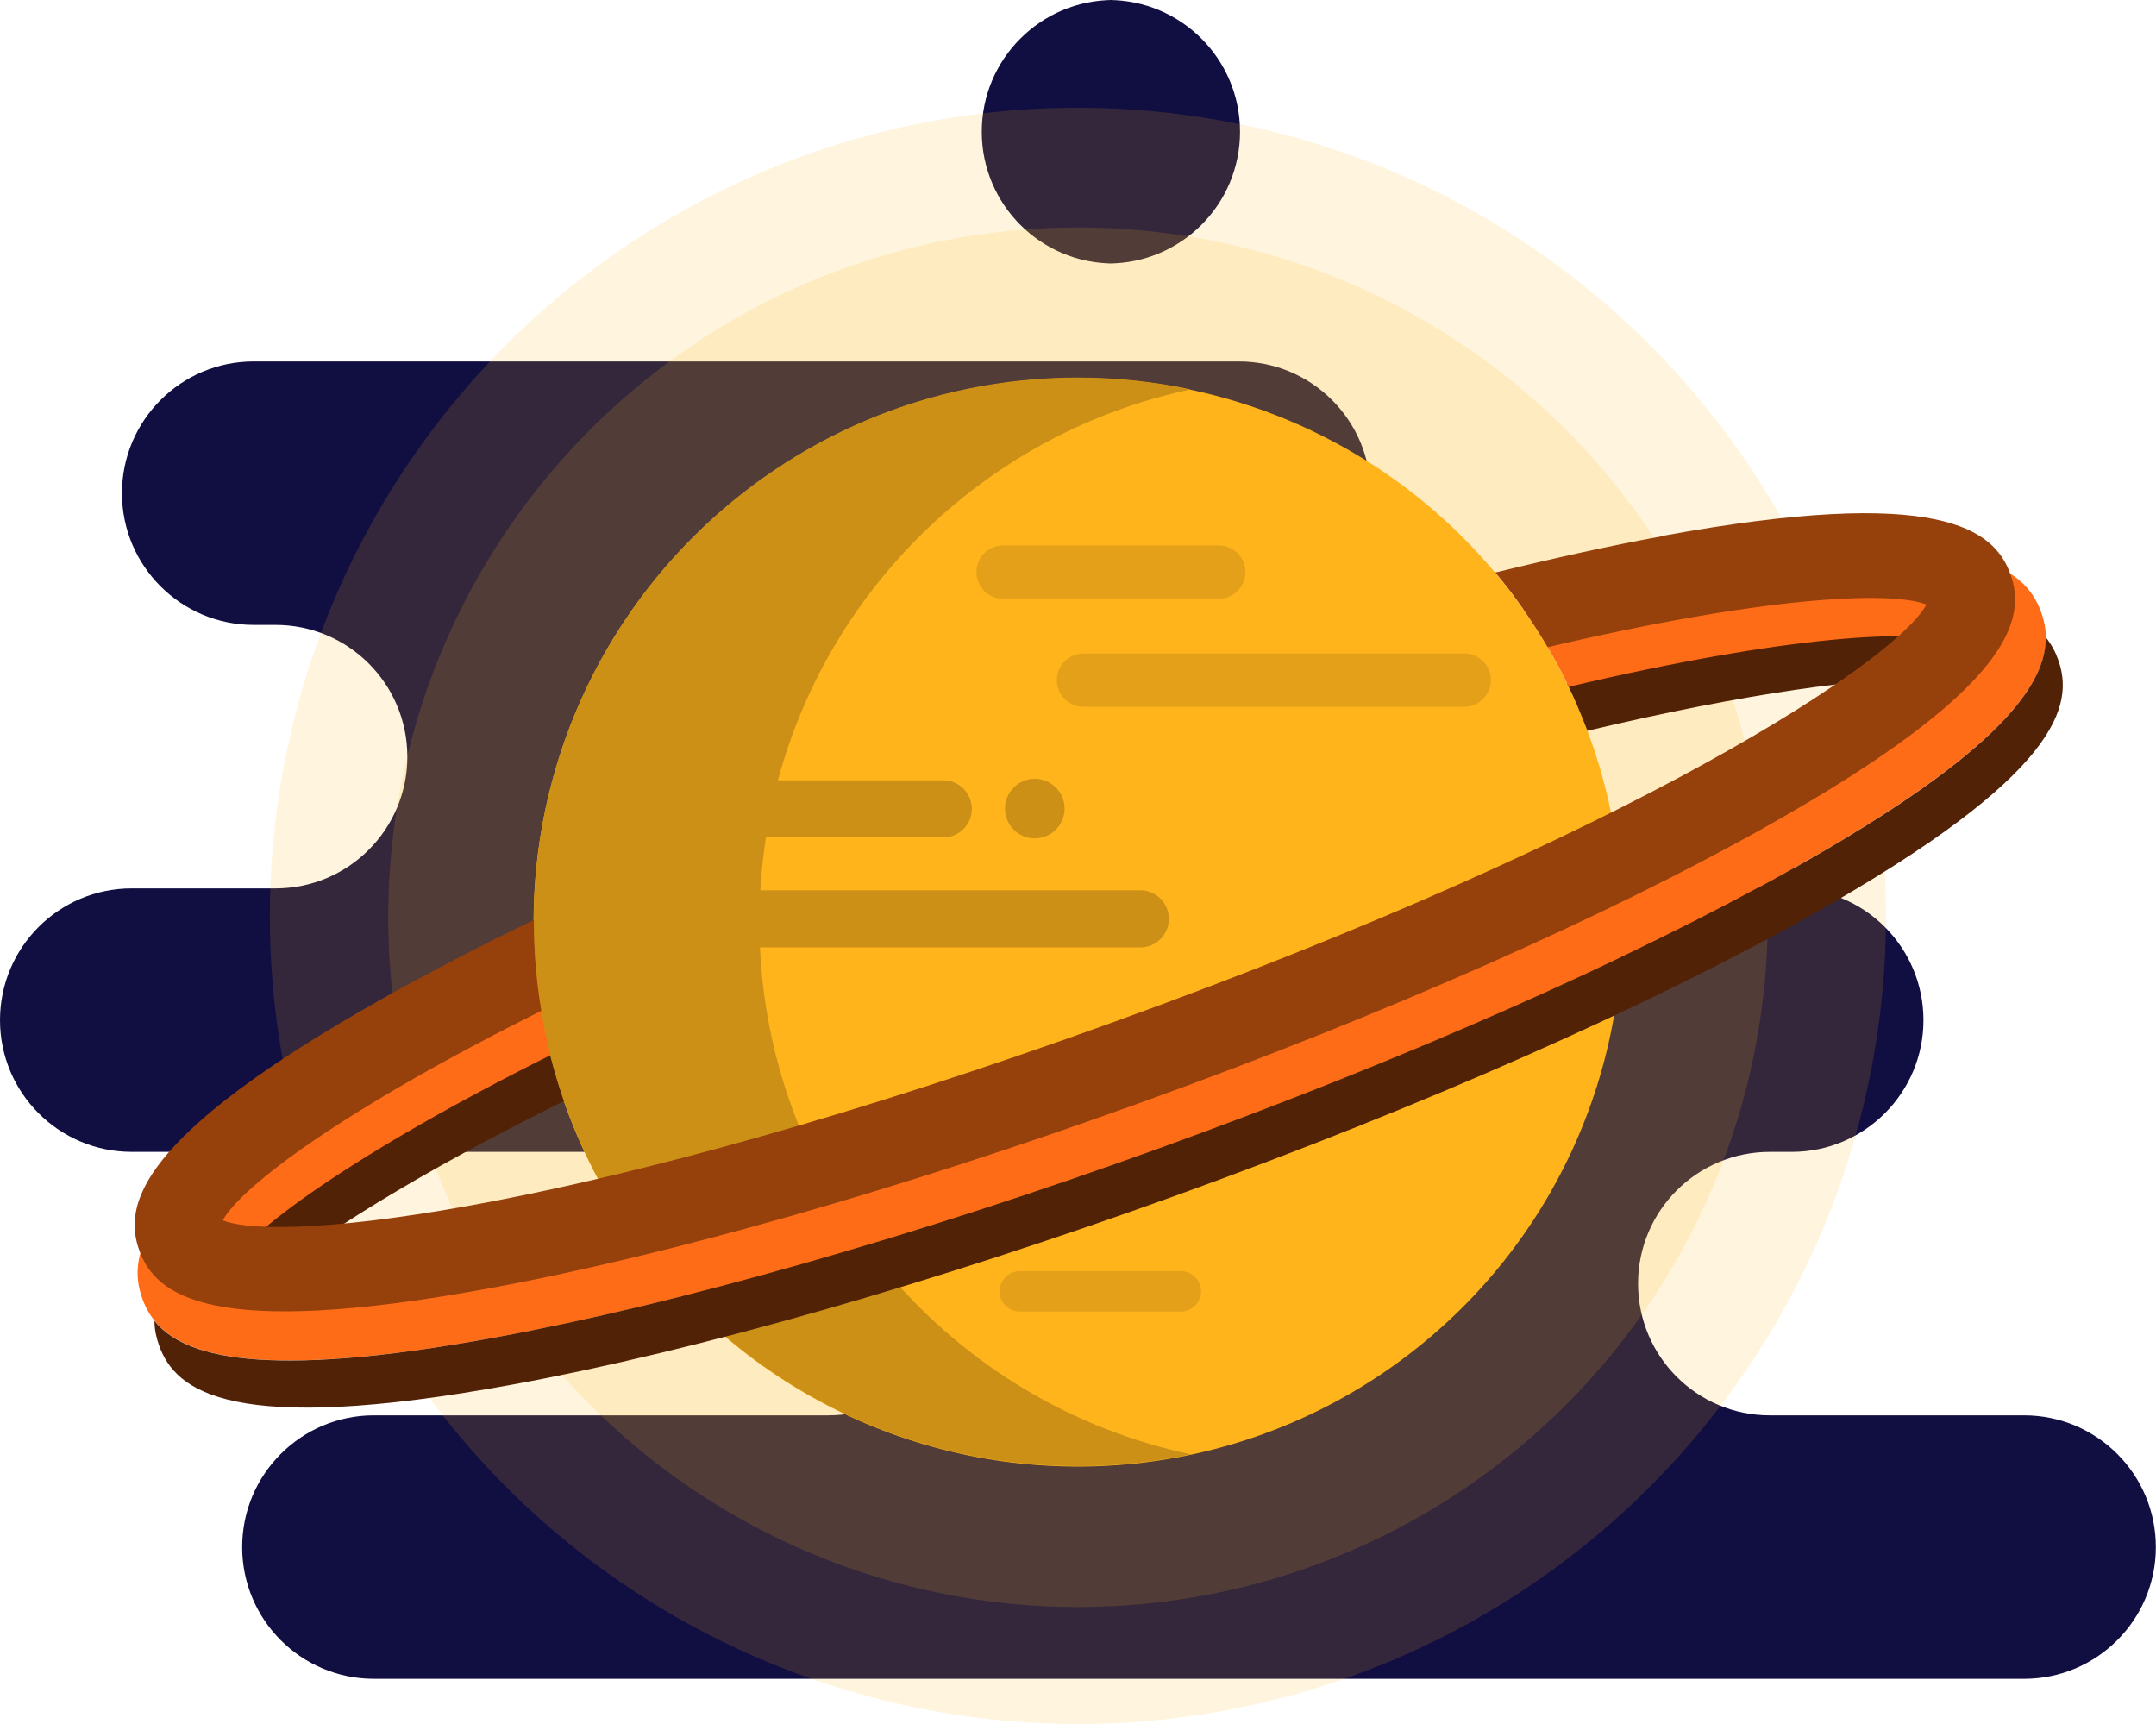 <?xml version="1.0" encoding="UTF-8"?>
<svg id="Layer_2" xmlns="http://www.w3.org/2000/svg" viewBox="0 0 136.66 109.29">
  <defs>
    <style>
      .cls-1 {
        fill: #ff6c17;
      }

      .cls-2 {
        opacity: .15;
      }

      .cls-2, .cls-3 {
        fill: #ffb41c;
      }

      .cls-4 {
        fill: #522206;
      }

      .cls-5 {
        fill: #e3a018;
      }

      .cls-6 {
        fill: #cc9016;
      }

      .cls-7 {
        fill: #110e42;
      }

      .cls-8 {
        fill: #96400c;
      }
    </style>
  </defs>
  <g id="OBJECTS">
    <g>
      <g>
        <path class="cls-7" d="M70.58,16.7h-.33c4.61,0,8.35-3.74,8.35-8.35s-3.74-8.35-8.35-8.35h.33c-4.61,0-8.35,3.74-8.35,8.35s3.74,8.35,8.35,8.35Z"/>
        <path class="cls-7" d="M128.31,89.71h-16.13c-4.61,0-8.35-3.74-8.35-8.35s3.74-8.35,8.35-8.35h1.39c4.61,0,8.35-3.74,8.35-8.35s-3.74-8.35-8.35-8.35h-36.43c-4.61,0-8.35-3.74-8.35-8.35s3.74-8.35,8.35-8.35h1.39c4.61,0,8.35-3.74,8.35-8.35s-3.74-8.35-8.35-8.35H16.08c-4.61,0-8.35,3.74-8.35,8.35s3.74,8.35,8.35,8.35h1.39c4.61,0,8.35,3.74,8.35,8.35s-3.74,8.35-8.35,8.35h-9.12c-4.61,0-8.35,3.74-8.35,8.35s3.74,8.35,8.35,8.35h44.16c4.61,0,8.35,3.74,8.35,8.35s-3.74,8.35-8.35,8.35h-28.81c-4.61,0-8.35,3.74-8.35,8.35s3.74,8.35,8.35,8.35h104.6c4.61,0,8.35-3.74,8.35-8.35s-3.74-8.35-8.35-8.35Z"/>
      </g>
      <circle class="cls-2" cx="68.33" cy="58.06" r="51.22" transform="translate(-16.67 29.49) rotate(-21.78)"/>
      <circle class="cls-2" cx="68.33" cy="58.14" r="43.72"/>
      <circle class="cls-3" cx="68.33" cy="58.45" r="34.5" transform="translate(-13.47 95.81) rotate(-65.09)"/>
      <path class="cls-4" d="M99.34,43.34c.23.47.45.96.66,1.44,0,.01,0,.02.01.03.21.5.41,1,.61,1.51,10.25-2.44,17.57-3.36,21.79-3.34,1.28-1.07,2.1-1.96,2.45-2.6-2.44-.96-11.11-.49-25.52,2.95Z"/>
      <path class="cls-4" d="M35.75,69.75c-.18-.51-.34-1.02-.5-1.53,0,0,0-.01,0-.02-.15-.51-.29-1.03-.42-1.54,0,0,0,0,0,0-13.28,6.56-20.25,11.75-21.51,14.05.69.27,1.88.42,3.55.43,3.23-2.72,9.44-6.68,18.89-11.36,0,0,0-.01,0-.02Z"/>
      <g>
        <path class="cls-6" d="M48.17,60.05h24.11c1,0,1.81-.81,1.81-1.81s-.81-1.81-1.81-1.81h-24.09c.07-1.13.19-2.25.36-3.35h11.24c1,0,1.81-.81,1.81-1.81s-.81-1.81-1.81-1.81h-10.48c3.34-12.44,13.47-22.1,26.17-24.78-2.31-.49-4.7-.75-7.15-.75-19.05,0-34.5,15.45-34.5,34.5s15.44,34.5,34.5,34.5c2.45,0,4.84-.26,7.15-.75-15.11-3.19-26.57-16.25-27.31-32.13Z"/>
        <path class="cls-6" d="M63.7,51.25c0,1.04.85,1.89,1.89,1.89s1.89-.85,1.89-1.89-.85-1.89-1.89-1.89-1.89.85-1.89,1.89Z"/>
      </g>
      <g>
        <path class="cls-5" d="M92.81,41.42h-24.13c-.93,0-1.69.76-1.69,1.69s.76,1.69,1.69,1.69h24.13c.93,0,1.69-.76,1.69-1.69s-.76-1.69-1.69-1.69Z"/>
        <path class="cls-5" d="M77.25,37.95c.93,0,1.69-.76,1.69-1.69s-.76-1.69-1.69-1.69h-13.67c-.93,0-1.69.76-1.69,1.69s.76,1.69,1.69,1.69h13.67Z"/>
        <path class="cls-5" d="M74.84,80.57h-10.19c-.71,0-1.29.58-1.29,1.28s.57,1.28,1.29,1.28h10.19c.71,0,1.29-.58,1.29-1.28s-.57-1.28-1.29-1.28Z"/>
      </g>
      <g>
        <path class="cls-1" d="M106.98,36.35c-3.24.59-6.74,1.36-10.42,2.27,1.08,1.54,2.05,3.18,2.88,4.91,13.84-3.27,22.19-3.71,24.56-2.78-2,3.64-18.58,14.67-52.25,26.84-33.68,12.17-53.48,14.29-57.34,12.77,1.22-2.22,7.87-7.18,20.48-13.48-.47-1.87-.78-3.75-.93-5.62-3.34,1.63-6.47,3.25-9.29,4.84-15.84,8.91-16.68,13.34-15.65,16.21,1.04,2.87,4.52,5.74,22.39,2.46,11.68-2.14,26.66-6.42,42.19-12.03,15.52-5.61,29.78-11.91,40.13-17.73,15.84-8.91,16.69-13.34,15.65-16.21s-4.52-5.74-22.39-2.46Z"/>
        <path class="cls-4" d="M113.72,55.01c-10.35,5.82-24.6,12.11-40.13,17.73-15.53,5.61-30.51,9.88-42.19,12.03-14.9,2.74-19.8,1.2-21.61-1.05,0,.58.13,1.1.3,1.58,1.04,2.87,4.52,5.74,22.39,2.46,11.68-2.14,26.66-6.42,42.19-12.03,15.52-5.61,29.78-11.91,40.13-17.73,15.84-8.91,16.69-13.34,15.65-16.21-.17-.48-.42-.95-.78-1.4.04,2.89-2.74,7.21-15.95,14.63Z"/>
        <path class="cls-8" d="M105.34,33.99c-3.27.6-6.82,1.38-10.56,2.3,1.23,1.46,2.33,3.05,3.32,4.73,13.52-3.18,21.7-3.61,24.01-2.7-1.97,3.58-18.31,14.46-51.49,26.45-33.19,12-52.7,14.08-56.5,12.58,1.2-2.18,7.75-7.08,20.19-13.28-.32-1.92-.48-3.85-.47-5.76-3.47,1.68-6.69,3.35-9.59,4.98-15.61,8.78-16.44,13.14-15.42,15.97,1.02,2.83,4.45,5.65,22.07,2.42,11.51-2.11,26.27-6.32,41.57-11.85,15.3-5.53,29.34-11.73,39.54-17.47,15.61-8.78,16.44-13.14,15.42-15.97-1.02-2.83-4.45-5.65-22.07-2.42Z"/>
      </g>
    </g>
  </g>
</svg>